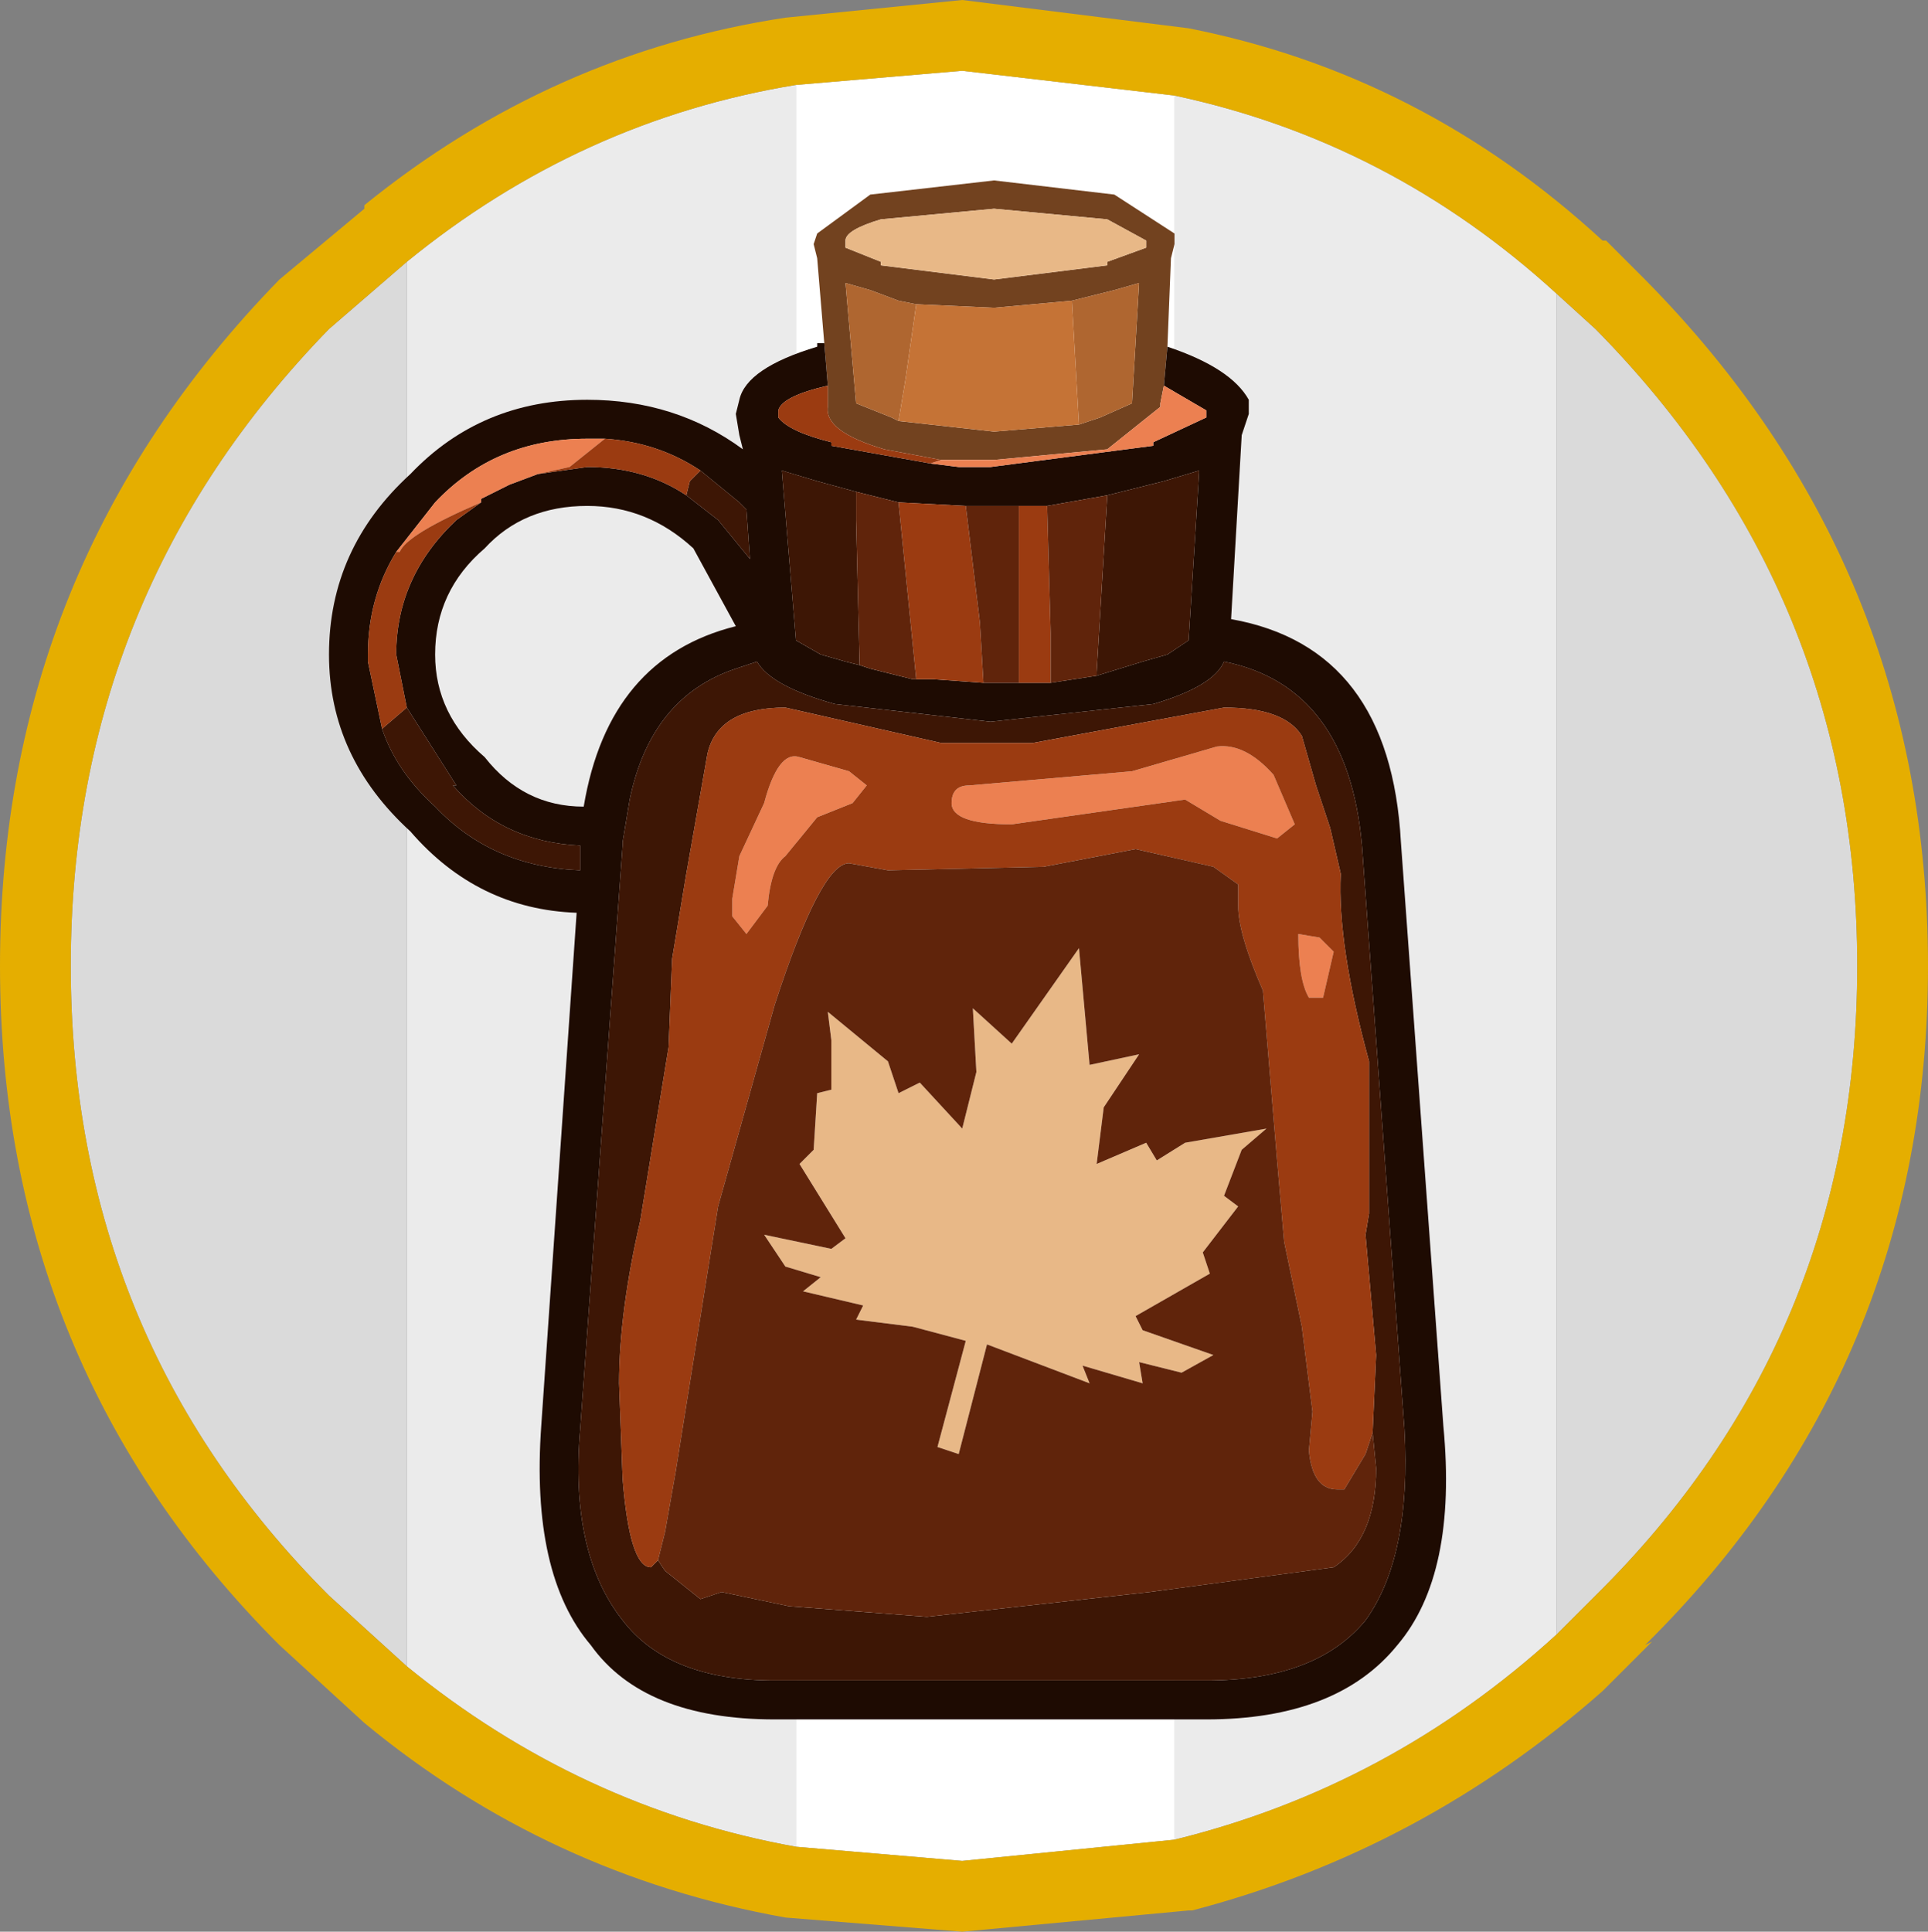 <?xml version="1.0" encoding="UTF-8" standalone="no"?>
<svg xmlns:ffdec="https://www.free-decompiler.com/flash" xmlns:xlink="http://www.w3.org/1999/xlink" ffdec:objectType="shape" height="27.3px" width="27.25px" xmlns="http://www.w3.org/2000/svg">
  <rect width="100%" height="100%" fill="#808080" stroke="none"/>
  <g transform="matrix(1.0, 0.0, 0.0, 1.0, -4.7, -45.2)">
    <path d="M15.95 46.4 L18.3 46.2 21.3 46.55 21.3 71.2 18.3 71.5 15.95 71.3 15.95 46.4" fill="#ffffff" fill-rule="evenodd" stroke="none"/>
    <path d="M26.7 49.35 L27.25 49.85 Q30.95 53.6 30.95 58.85 30.95 64.1 27.25 67.75 L26.7 68.3 26.7 49.35 M10.45 68.75 L9.35 67.75 Q5.7 64.1 5.7 58.85 5.7 53.6 9.35 49.85 L10.45 48.9 10.45 68.75" fill="#dadada" fill-rule="evenodd" stroke="none"/>
    <path d="M10.45 48.9 Q12.9 46.9 15.95 46.4 L15.95 71.3 Q12.9 70.75 10.45 68.75 L10.45 48.9 M21.3 46.55 Q24.35 47.2 26.7 49.35 L26.7 68.3 Q24.35 70.45 21.3 71.2 L21.3 46.55" fill="#ebebeb" fill-rule="evenodd" stroke="none"/>
    <path d="M8.65 49.15 L9.85 48.15 9.85 48.1 Q12.5 45.95 15.8 45.45 L18.3 45.2 21.5 45.6 Q24.8 46.25 27.35 48.6 L27.4 48.6 27.95 49.15 Q31.95 53.2 31.95 58.85 31.95 64.5 27.95 68.45 L28.05 68.4 27.4 69.05 27.35 69.1 Q24.8 71.35 21.55 72.2 L21.5 72.2 18.3 72.5 15.8 72.3 Q12.45 71.7 9.85 69.55 L8.65 68.45 Q4.7 64.5 4.7 58.85 4.7 53.2 8.65 49.15 M15.95 46.4 Q12.9 46.9 10.45 48.9 L9.35 49.85 Q5.7 53.6 5.7 58.85 5.7 64.1 9.35 67.75 L10.45 68.75 Q12.9 70.75 15.95 71.3 L18.3 71.5 21.3 71.2 Q24.35 70.45 26.7 68.3 L27.25 67.75 Q30.95 64.1 30.95 58.85 30.95 53.6 27.25 49.85 L26.7 49.35 Q24.35 47.2 21.3 46.55 L18.3 46.2 15.95 46.4" fill="#e5ae00" fill-rule="evenodd" stroke="none"/>
    <path d="M16.35 50.05 L16.25 48.85 16.2 48.65 16.25 48.5 17.0 47.95 18.75 47.75 20.45 47.95 21.3 48.5 21.3 48.55 21.3 48.65 21.25 48.85 21.2 50.1 21.15 50.65 21.1 50.9 21.1 50.95 20.35 51.55 18.75 51.7 18.0 51.7 17.2 51.55 Q16.35 51.3 16.4 50.95 L16.4 50.65 16.35 50.05 M16.65 48.6 L16.65 48.7 17.15 48.9 17.15 48.95 18.75 49.15 20.35 48.95 20.35 48.9 20.9 48.7 20.9 48.6 20.35 48.3 18.75 48.15 17.15 48.3 Q16.65 48.45 16.65 48.6 M17.65 49.5 L17.4 49.45 17.0 49.3 16.65 49.2 16.8 50.9 17.3 51.1 17.4 51.15 18.75 51.3 19.95 51.2 20.25 51.1 20.7 50.9 20.8 49.2 20.45 49.3 19.85 49.45 18.75 49.55 17.65 49.5" fill="#72421f" fill-rule="evenodd" stroke="none"/>
    <path d="M16.65 48.6 Q16.65 48.45 17.15 48.3 L18.75 48.15 20.35 48.3 20.9 48.6 20.9 48.7 20.35 48.9 20.35 48.95 18.75 49.15 17.15 48.95 17.15 48.9 16.65 48.7 16.65 48.6 M22.6 61.15 L22.25 61.45 22.0 62.1 22.2 62.25 21.7 62.9 21.8 63.2 20.75 63.8 20.85 64.0 21.85 64.35 21.4 64.6 20.8 64.45 20.85 64.75 20.0 64.5 20.1 64.75 18.65 64.2 18.25 65.75 17.95 65.65 18.35 64.15 17.6 63.95 16.8 63.85 16.9 63.65 16.05 63.45 16.3 63.25 15.8 63.1 15.5 62.65 16.45 62.85 16.65 62.7 16.0 61.65 16.2 61.45 16.25 60.65 16.45 60.6 16.45 59.9 16.4 59.5 17.25 60.2 17.4 60.65 17.7 60.5 18.3 61.15 18.5 60.35 18.45 59.45 19.0 59.95 19.95 58.6 20.1 60.25 20.8 60.1 20.3 60.85 20.2 61.65 20.9 61.35 21.05 61.6 21.45 61.35 22.6 61.15" fill="#e8b887" fill-rule="evenodd" stroke="none"/>
    <path d="M17.4 51.15 L17.3 51.1 16.8 50.9 16.65 49.2 17.0 49.3 17.4 49.45 17.65 49.5 17.5 50.55 17.4 51.15 M19.85 49.45 L20.45 49.3 20.8 49.2 20.7 50.9 20.25 51.1 19.95 51.2 19.85 49.45" fill="#af6630" fill-rule="evenodd" stroke="none"/>
    <path d="M16.35 50.05 L16.4 50.65 Q15.75 50.8 15.7 51.0 L15.7 51.1 Q15.85 51.3 16.45 51.45 L16.45 51.5 17.85 51.75 18.25 51.8 18.7 51.8 21.0 51.5 21.0 51.45 21.75 51.1 21.75 51.0 21.15 50.65 21.2 50.1 Q22.1 50.4 22.35 50.85 L22.35 50.95 22.35 51.05 22.25 51.35 22.1 53.95 Q24.35 54.35 24.5 57.1 L25.1 65.35 Q25.3 67.45 24.45 68.45 23.6 69.5 21.75 69.5 L15.65 69.5 Q13.8 69.5 13.05 68.45 12.2 67.45 12.35 65.35 L12.85 58.1 Q11.45 58.05 10.5 56.95 9.35 55.9 9.35 54.45 9.35 52.95 10.5 51.9 11.5 50.85 13.0 50.85 14.25 50.85 15.2 51.55 L15.15 51.35 15.1 51.05 15.15 50.85 Q15.25 50.4 16.25 50.1 L16.25 50.05 16.35 50.05 M20.2 54.75 L20.85 54.55 21.2 54.45 21.5 54.25 21.65 51.85 21.15 52.0 20.35 52.2 19.5 52.35 19.1 52.35 18.7 52.35 18.35 52.35 17.4 52.3 16.8 52.15 16.25 52.0 15.75 51.85 15.95 54.25 16.3 54.45 16.65 54.55 16.85 54.6 17.0 54.65 17.6 54.8 17.65 54.8 17.9 54.8 18.6 54.85 18.7 54.85 19.1 54.85 19.55 54.85 20.2 54.75 M22.0 54.55 Q21.85 54.9 21.0 55.15 L18.7 55.4 16.5 55.15 Q15.6 54.9 15.4 54.55 L15.1 54.65 Q13.9 55.05 13.6 56.5 L13.5 57.1 13.5 57.15 12.9 65.4 Q12.75 67.15 13.5 68.1 14.15 68.95 15.65 68.95 L21.75 68.95 Q23.3 68.95 24.0 68.1 24.65 67.2 24.55 65.4 L23.95 57.15 Q23.75 54.9 22.0 54.55 M14.4 52.2 L14.85 52.55 15.3 53.1 15.25 52.4 15.15 52.3 14.6 51.85 Q14.0 51.45 13.25 51.4 L13.0 51.4 Q11.7 51.4 10.85 52.3 L10.3 53.0 Q9.9 53.65 9.9 54.45 L9.9 54.55 10.1 55.5 Q10.3 56.1 10.85 56.6 11.65 57.45 12.9 57.5 L12.9 57.15 Q11.8 57.1 11.1 56.3 L11.15 56.3 10.45 55.2 10.3 54.45 Q10.3 53.35 11.15 52.55 L11.5 52.3 11.5 52.25 11.6 52.2 11.9 52.05 12.3 51.9 13.0 51.8 Q13.8 51.8 14.4 52.2 M13.0 52.35 Q12.1 52.35 11.55 52.95 10.85 53.55 10.85 54.45 10.85 55.3 11.55 55.9 12.1 56.6 12.95 56.6 13.3 54.5 15.1 54.05 L14.5 52.95 Q13.85 52.35 13.0 52.35" fill="#1e0b02" fill-rule="evenodd" stroke="none"/>
    <path d="M18.0 51.7 L18.75 51.7 20.35 51.55 21.1 50.95 21.1 50.9 21.15 50.65 21.75 51.0 21.75 51.1 21.0 51.45 21.0 51.5 18.7 51.8 18.25 51.8 17.85 51.75 18.0 51.7 M23.55 58.65 L23.4 59.3 23.2 59.3 Q23.05 59.05 23.05 58.4 L23.35 58.45 23.55 58.65 M21.9 55.75 Q22.3 55.7 22.7 56.15 L23.0 56.85 22.75 57.05 21.95 56.8 21.45 56.5 19.0 56.85 Q18.15 56.85 18.15 56.55 18.15 56.3 18.4 56.3 L20.7 56.1 21.9 55.75 M12.3 51.9 L11.9 52.05 11.6 52.2 11.5 52.25 11.5 52.3 Q10.45 52.75 10.35 53.0 L10.3 53.0 10.85 52.3 Q11.7 51.4 13.0 51.4 L13.25 51.4 12.75 51.8 12.3 51.9 M16.7 56.1 L16.95 56.3 16.75 56.55 16.25 56.75 15.8 57.3 Q15.6 57.45 15.55 58.0 L15.25 58.4 15.05 58.15 15.05 57.9 15.15 57.3 15.5 56.55 Q15.7 55.8 16.0 55.9 L16.7 56.1" fill="#ec8051" fill-rule="evenodd" stroke="none"/>
    <path d="M20.35 52.2 L21.15 52.0 21.65 51.85 21.5 54.25 21.2 54.45 20.85 54.55 20.2 54.75 20.2 54.7 20.35 52.2 M16.85 54.6 L16.65 54.55 16.3 54.45 15.95 54.25 15.75 51.85 16.25 52.0 16.8 52.15 16.8 52.55 16.85 54.6 M22.0 54.55 Q23.75 54.9 23.95 57.15 L24.55 65.4 Q24.65 67.2 24.0 68.1 23.3 68.95 21.75 68.95 L15.65 68.95 Q14.15 68.95 13.5 68.1 12.75 67.15 12.9 65.4 L13.5 57.15 13.5 57.1 13.6 56.5 Q13.9 55.05 15.1 54.65 L15.4 54.55 Q15.6 54.9 16.5 55.15 L18.7 55.4 21.0 55.15 Q21.85 54.9 22.0 54.55 M24.1 65.45 L24.15 64.35 24.0 62.65 24.05 62.35 24.05 60.2 Q23.6 58.55 23.65 57.55 L23.5 56.9 23.3 56.3 23.1 55.6 Q22.85 55.2 22.0 55.2 L19.3 55.7 18.0 55.7 15.8 55.2 Q14.85 55.2 14.7 55.85 L14.4 57.55 14.2 58.75 14.15 60.0 13.75 62.45 Q13.45 63.75 13.45 64.75 L13.5 66.1 Q13.6 67.35 13.9 67.35 L14.0 67.25 14.1 67.4 14.6 67.8 14.9 67.7 15.85 67.9 17.8 68.05 20.95 67.7 23.55 67.35 Q24.15 66.95 24.15 65.95 L24.1 65.45 M14.6 51.85 L15.15 52.3 15.25 52.4 15.3 53.1 14.85 52.55 14.4 52.2 14.45 52.0 14.6 51.85 M10.45 55.2 L11.15 56.3 11.1 56.3 Q11.8 57.1 12.9 57.15 L12.9 57.5 Q11.65 57.45 10.85 56.6 10.3 56.1 10.1 55.5 L10.45 55.2" fill="#3d1605" fill-rule="evenodd" stroke="none"/>
    <path d="M16.4 50.65 L16.4 50.95 Q16.35 51.3 17.2 51.55 L18.0 51.7 17.85 51.75 16.45 51.5 16.45 51.45 Q15.85 51.3 15.7 51.1 L15.7 51.0 Q15.75 50.8 16.4 50.65 M19.55 54.85 L19.1 54.85 19.1 53.05 19.1 52.35 19.5 52.35 19.55 54.15 19.55 54.85 M18.6 54.85 L17.9 54.8 17.65 54.8 17.4 52.3 18.35 52.35 18.55 54.0 18.6 54.85 M14.0 67.25 L13.9 67.35 Q13.6 67.35 13.5 66.1 L13.45 64.75 Q13.45 63.75 13.75 62.45 L14.15 60.0 14.2 58.75 14.4 57.55 14.7 55.85 Q14.85 55.2 15.8 55.2 L18.0 55.7 19.3 55.7 22.0 55.2 Q22.85 55.2 23.1 55.6 L23.3 56.3 23.5 56.9 23.65 57.55 Q23.6 58.55 24.05 60.2 L24.05 62.35 24.0 62.65 24.15 64.35 24.1 65.45 24.0 65.75 23.7 66.25 23.6 66.25 Q23.25 66.25 23.2 65.7 L23.25 65.15 23.1 63.95 22.85 62.75 22.75 61.6 22.55 59.2 Q22.2 58.4 22.2 58.0 L22.2 57.7 21.85 57.45 20.75 57.2 19.45 57.45 17.25 57.5 16.7 57.4 Q16.3 57.4 15.65 59.4 L14.85 62.25 14.25 66.0 14.1 66.85 14.0 67.25 M21.9 55.75 L20.7 56.1 18.4 56.3 Q18.15 56.3 18.15 56.55 18.15 56.85 19.0 56.85 L21.45 56.5 21.95 56.8 22.75 57.05 23.0 56.85 22.7 56.15 Q22.3 55.7 21.9 55.75 M23.55 58.65 L23.35 58.45 23.05 58.4 Q23.05 59.05 23.2 59.3 L23.4 59.3 23.55 58.65 M14.6 51.85 L14.45 52.0 14.4 52.2 Q13.8 51.8 13.0 51.8 L12.3 51.9 12.75 51.8 13.25 51.4 Q14.0 51.45 14.6 51.85 M11.5 52.3 L11.15 52.55 Q10.3 53.35 10.3 54.45 L10.45 55.2 10.1 55.5 9.9 54.55 9.9 54.45 Q9.9 53.65 10.3 53.0 L10.35 53.0 Q10.45 52.75 11.5 52.3 M16.7 56.1 L16.0 55.9 Q15.7 55.8 15.5 56.55 L15.15 57.3 15.05 57.9 15.05 58.15 15.25 58.4 15.55 58.0 Q15.6 57.45 15.8 57.3 L16.25 56.75 16.75 56.55 16.95 56.3 16.7 56.1" fill="#9b3b11" fill-rule="evenodd" stroke="none"/>
    <path d="M20.2 54.75 L19.55 54.85 19.55 54.15 19.5 52.35 20.35 52.2 20.2 54.7 20.2 54.75 M19.1 54.85 L18.7 54.85 18.6 54.85 18.55 54.0 18.35 52.35 18.7 52.35 19.1 52.35 19.1 53.05 19.1 54.85 M17.65 54.8 L17.6 54.8 17.0 54.65 16.85 54.6 16.8 52.55 16.8 52.15 17.4 52.3 17.65 54.8 M24.1 65.45 L24.15 65.95 Q24.15 66.95 23.55 67.35 L20.95 67.7 17.8 68.05 15.85 67.9 14.9 67.7 14.6 67.8 14.1 67.4 14.0 67.25 14.1 66.85 14.25 66.0 14.85 62.25 15.65 59.4 Q16.3 57.4 16.7 57.4 L17.25 57.5 19.45 57.45 20.75 57.2 21.85 57.45 22.2 57.7 22.2 58.0 Q22.2 58.4 22.55 59.2 L22.75 61.6 22.85 62.75 23.1 63.95 23.25 65.15 23.2 65.7 Q23.25 66.25 23.6 66.25 L23.7 66.25 24.0 65.75 24.1 65.45 M22.6 61.15 L21.45 61.35 21.05 61.6 20.9 61.35 20.2 61.65 20.3 60.85 20.8 60.1 20.1 60.25 19.95 58.6 19.0 59.95 18.45 59.45 18.5 60.35 18.3 61.15 17.7 60.5 17.4 60.65 17.25 60.2 16.4 59.5 16.45 59.9 16.45 60.6 16.25 60.65 16.2 61.45 16.0 61.65 16.65 62.7 16.45 62.85 15.5 62.65 15.8 63.1 16.3 63.25 16.05 63.45 16.9 63.65 16.8 63.85 17.6 63.95 18.35 64.15 17.95 65.65 18.25 65.75 18.65 64.2 20.1 64.75 20.0 64.5 20.85 64.75 20.8 64.45 21.4 64.6 21.85 64.35 20.85 64.0 20.75 63.8 21.8 63.2 21.7 62.9 22.2 62.25 22.0 62.1 22.25 61.45 22.6 61.15" fill="#60240b" fill-rule="evenodd" stroke="none"/>
    <path d="M17.65 49.5 L18.75 49.55 19.85 49.45 19.95 51.2 18.75 51.3 17.4 51.15 17.5 50.55 17.65 49.5" fill="#c57336" fill-rule="evenodd" stroke="none"/>
  </g>
</svg>
